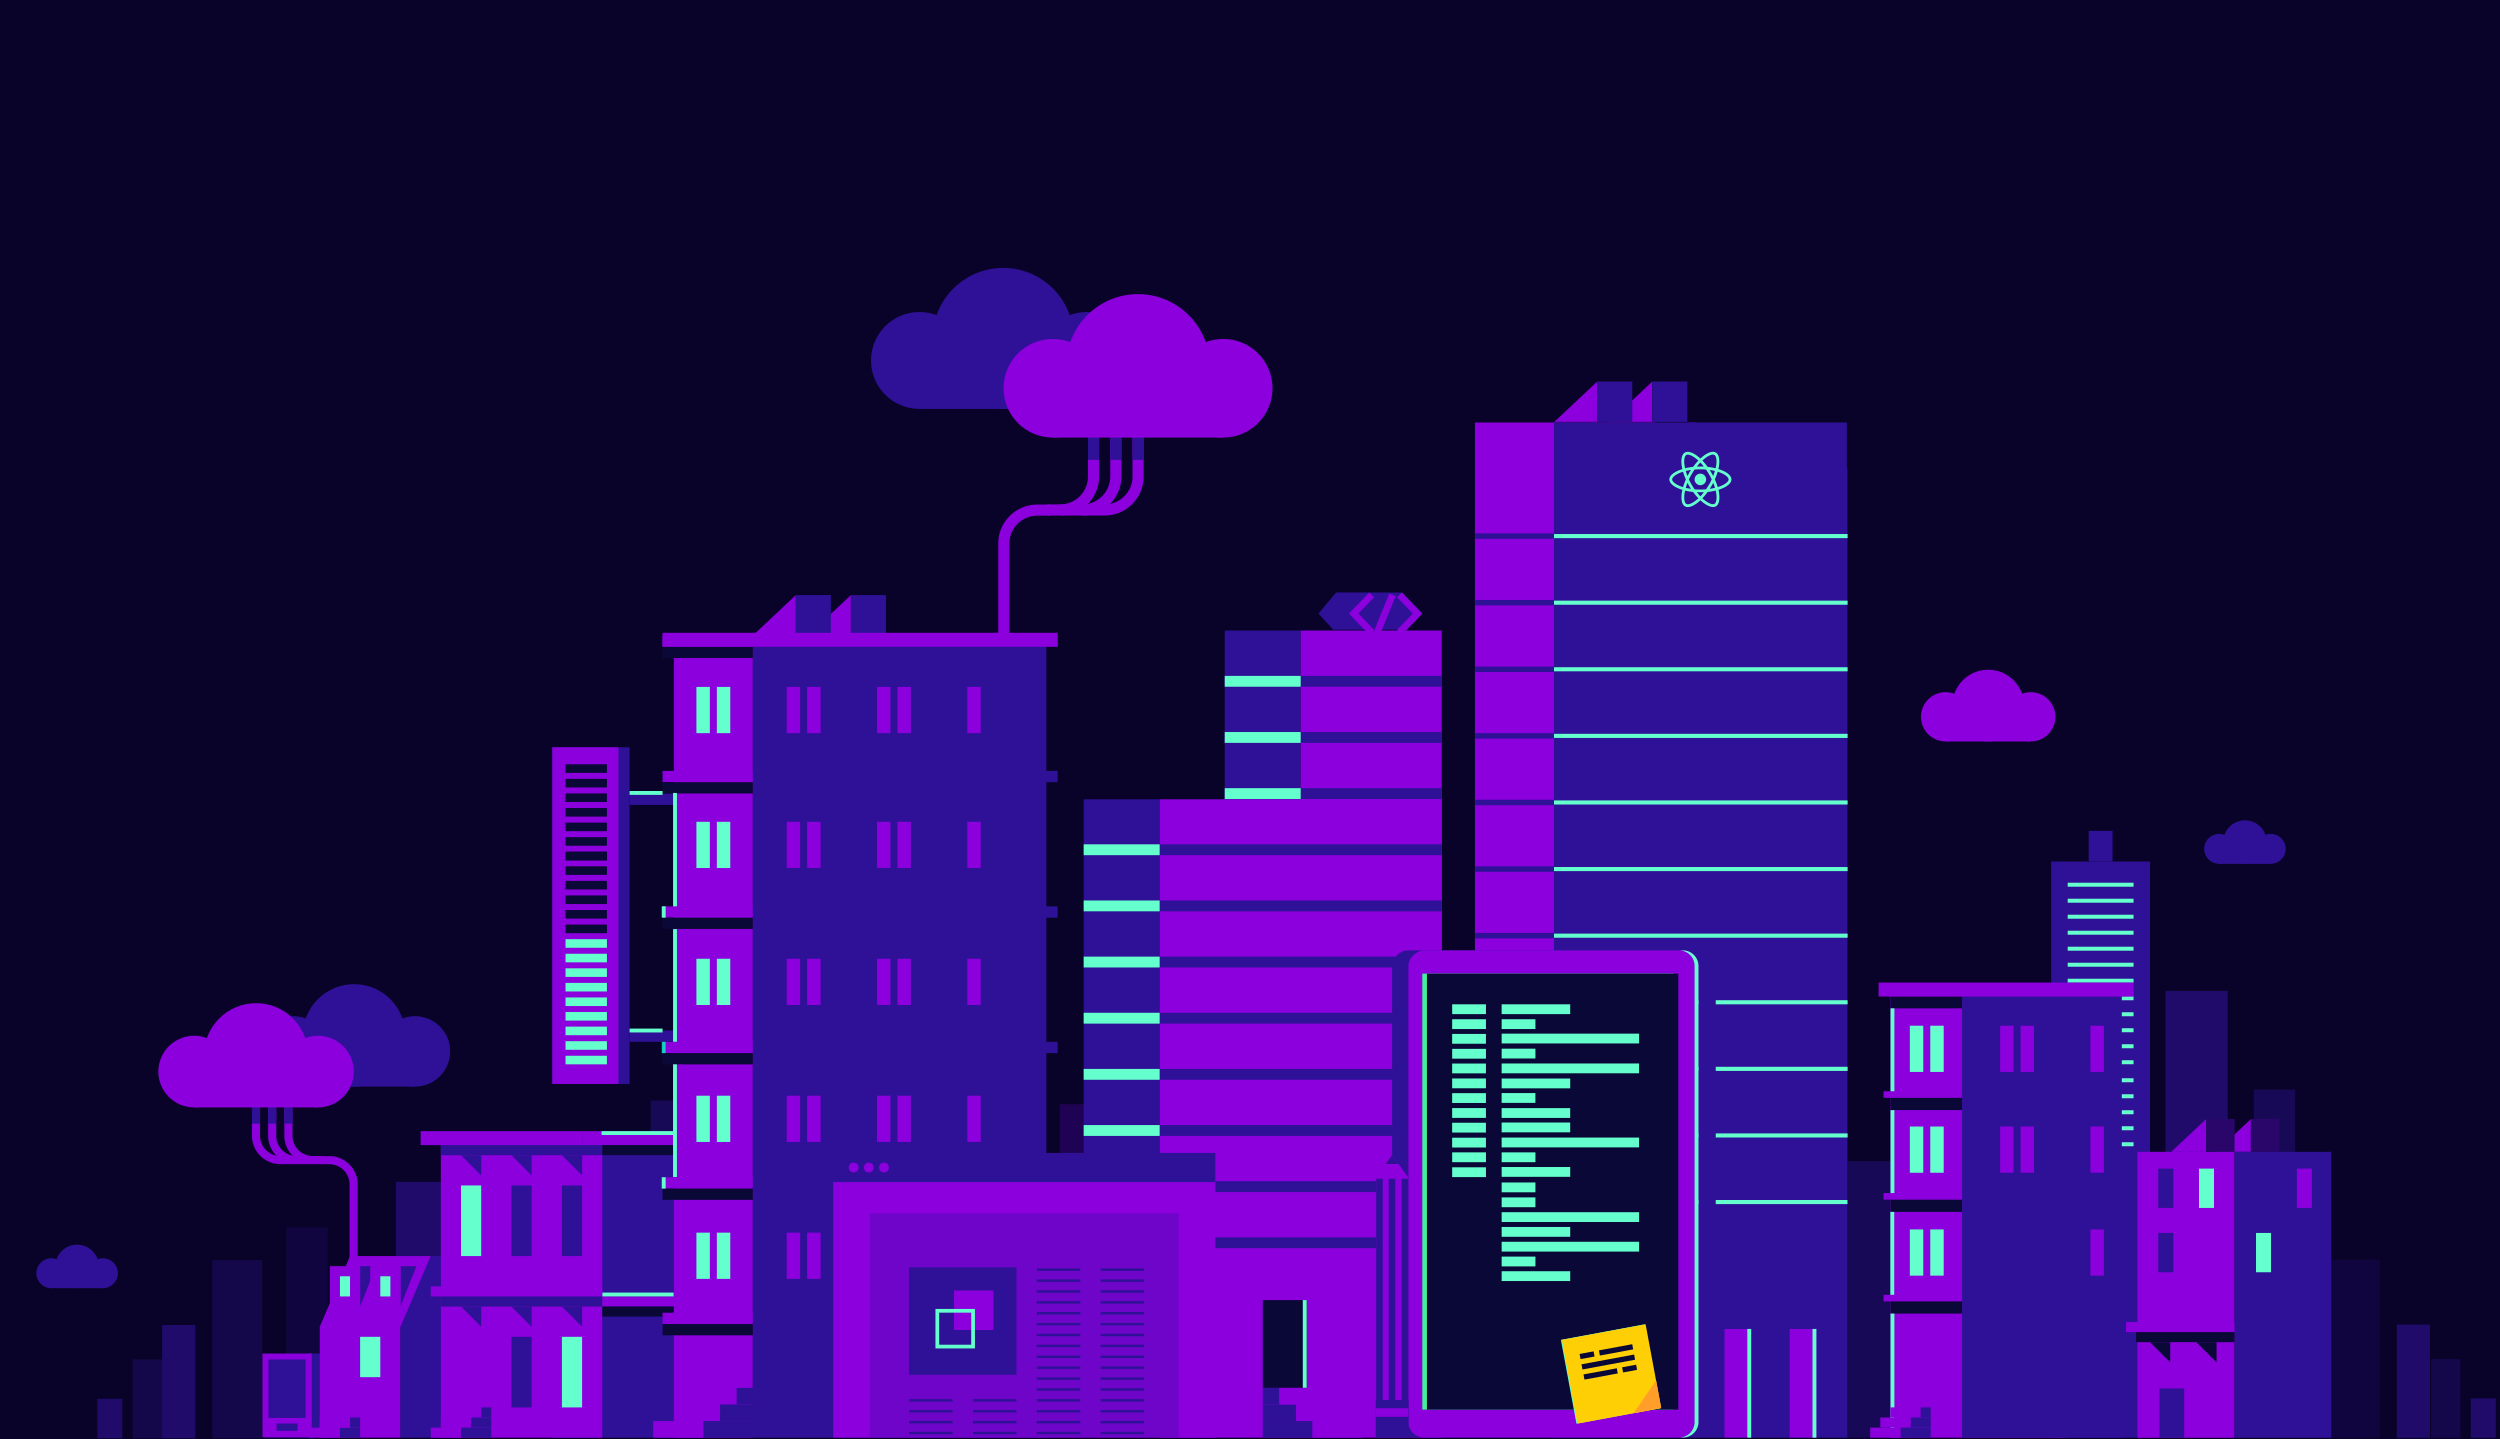 <svg id="Layer_1" data-name="Layer 1" xmlns="http://www.w3.org/2000/svg" viewBox="0 0 1207.97 695.53"><title>Artboard 2 copy 7</title><rect width="1207.97" height="695.45" style="fill:#090329"/><g style="opacity:0.2"><rect x="512.03" y="533.56" width="30.05" height="122.79" style="fill:#7c00ff"/></g><rect x="523.63" y="386.22" width="36.7" height="230.67" style="fill:#2e1196"/><rect x="591.78" y="304.67" width="36.7" height="230.67" style="fill:#2e1196"/><rect x="560.33" y="386.22" width="136.3" height="308.44" transform="translate(1256.95 1080.87) rotate(180)" style="fill:#8b00dd"/><rect x="628.48" y="304.67" width="68.15" height="230.67" transform="translate(1325.1 840) rotate(180)" style="fill:#8b00dd"/><rect x="591.78" y="326.58" width="104.85" height="5.24" style="fill:#2e1196"/><rect x="591.78" y="353.71" width="104.85" height="5.24" style="fill:#2e1196"/><rect x="591.78" y="380.84" width="104.85" height="5.24" style="fill:#2e1196"/><rect x="523.63" y="407.97" width="173" height="5.24" style="fill:#2e1196"/><rect x="523.63" y="435.1" width="173" height="5.24" style="fill:#2e1196"/><rect x="523.63" y="462.23" width="173" height="5.24" style="fill:#2e1196"/><rect x="523.63" y="489.36" width="173" height="5.24" style="fill:#2e1196"/><rect x="523.63" y="516.49" width="173" height="5.24" style="fill:#2e1196"/><rect x="523.63" y="543.62" width="173" height="5.24" style="fill:#2e1196"/><rect x="523.63" y="570.75" width="173" height="5.24" style="fill:#2e1196"/><rect x="523.63" y="597.88" width="173" height="5.24" style="fill:#2e1196"/><rect x="523.63" y="407.97" width="36.7" height="5.24" style="fill:#65ffcd"/><rect x="523.63" y="435.1" width="36.7" height="5.24" style="fill:#65ffcd"/><rect x="523.63" y="462.23" width="36.7" height="5.24" style="fill:#65ffcd"/><rect x="523.63" y="489.36" width="36.7" height="5.24" style="fill:#65ffcd"/><rect x="523.63" y="516.49" width="36.7" height="5.24" style="fill:#65ffcd"/><rect x="523.63" y="543.62" width="36.7" height="5.24" style="fill:#65ffcd"/><rect x="523.63" y="570.75" width="36.7" height="5.24" style="fill:#65ffcd"/><rect x="523.63" y="597.88" width="36.7" height="5.24" style="fill:#65ffcd"/><rect x="591.78" y="326.58" width="36.7" height="5.24" style="fill:#65ffcd"/><rect x="591.78" y="353.71" width="36.7" height="5.24" style="fill:#65ffcd"/><rect x="591.78" y="380.84" width="36.7" height="5.24" style="fill:#65ffcd"/><rect x="610.15" y="628.18" width="21.21" height="42.42" transform="translate(1241.52 1298.79) rotate(180)" style="fill:#0a0837"/><rect x="609.22" y="648.46" width="42.42" height="1.87" transform="translate(-18.96 1279.82) rotate(-90)" style="fill:#65ffcd"/><rect x="610.15" y="670.6" width="8.02" height="8.02" style="fill:#2e1196"/><rect x="610.15" y="678.62" width="16.04" height="8.02" style="fill:#2e1196"/><rect x="610.15" y="686.64" width="24.05" height="8.02" style="fill:#2e1196"/><rect x="634.21" y="686.64" width="24.05" height="8.02" style="fill:#8b00dd"/><rect x="626.19" y="678.62" width="24.05" height="8.02" style="fill:#8b00dd"/><rect x="618.17" y="670.6" width="24.05" height="8.02" style="fill:#8b00dd"/><polygon points="677.4 286.29 645.63 286.26 637.05 296.48 644.2 304.29 679.68 304.29 687.24 296.45 677.4 286.29" style="fill:#2e1196"/><polygon points="661.59 306.67 651.75 296.48 661.59 286.29 663.98 288.6 656.38 296.48 663.98 304.35 661.59 306.67" style="fill:#8b00dd"/><polygon points="677.4 306.67 675.01 304.35 682.61 296.48 675.01 288.6 677.4 286.29 687.24 296.48 677.4 306.67" style="fill:#8b00dd"/><rect x="659.44" y="294.81" width="19.49" height="3.33" transform="translate(143.14 805.39) rotate(-67.95)" style="fill:#8b00dd"/><rect x="712.67" y="204.15" width="87.27" height="489.99" style="fill:#8b00dd"/><rect x="750.85" y="226.35" width="141.81" height="468.31" style="fill:#2e1196"/><rect x="713.8" y="258.71" width="37.06" height="0.64" style="fill:#2e1196;stroke:#2e1196;stroke-miterlimit:10;stroke-width:2px"/><rect x="713.8" y="290.89" width="37.06" height="0.64" style="fill:#2e1196;stroke:#2e1196;stroke-miterlimit:10;stroke-width:2px"/><rect x="713.8" y="323.07" width="37.06" height="0.64" style="fill:#2e1196;stroke:#2e1196;stroke-miterlimit:10;stroke-width:2px"/><rect x="713.8" y="355.25" width="37.06" height="0.64" style="fill:#2e1196;stroke:#2e1196;stroke-miterlimit:10;stroke-width:2px"/><rect x="713.8" y="387.43" width="37.06" height="0.64" style="fill:#2e1196;stroke:#2e1196;stroke-miterlimit:10;stroke-width:2px"/><rect x="713.8" y="419.6" width="37.06" height="0.64" style="fill:#2e1196;stroke:#2e1196;stroke-miterlimit:10;stroke-width:2px"/><rect x="713.8" y="451.78" width="37.06" height="0.64" style="fill:#2e1196;stroke:#2e1196;stroke-miterlimit:10;stroke-width:2px"/><rect x="713.8" y="483.96" width="37.06" height="0.64" style="fill:#2e1196;stroke:#2e1196;stroke-miterlimit:10;stroke-width:2px"/><rect x="713.8" y="516.14" width="37.06" height="0.64" style="fill:#2e1196;stroke:#2e1196;stroke-miterlimit:10;stroke-width:2px"/><rect x="713.8" y="548.32" width="37.06" height="0.64" style="fill:#2e1196;stroke:#2e1196;stroke-miterlimit:10;stroke-width:2px"/><rect x="713.8" y="580.5" width="37.06" height="0.64" style="fill:#2e1196;stroke:#2e1196;stroke-miterlimit:10;stroke-width:2px"/><rect x="751.25" y="258.42" width="141.11" height="1.23" style="fill:#65ffcd;stroke:#65ffcd;stroke-miterlimit:10;stroke-width:0.75px"/><rect x="751.25" y="290.6" width="141.11" height="1.23" style="fill:#65ffcd;stroke:#65ffcd;stroke-miterlimit:10;stroke-width:0.75px"/><rect x="751.25" y="322.77" width="141.11" height="1.23" style="fill:#65ffcd;stroke:#65ffcd;stroke-miterlimit:10;stroke-width:0.75px"/><rect x="751.25" y="354.95" width="141.11" height="1.23" style="fill:#65ffcd;stroke:#65ffcd;stroke-miterlimit:10;stroke-width:0.75px"/><rect x="751.25" y="387.13" width="141.11" height="1.23" style="fill:#65ffcd;stroke:#65ffcd;stroke-miterlimit:10;stroke-width:0.75px"/><rect x="751.25" y="419.31" width="141.11" height="1.23" style="fill:#65ffcd;stroke:#65ffcd;stroke-miterlimit:10;stroke-width:0.75px"/><rect x="751.25" y="451.49" width="141.11" height="1.23" style="fill:#65ffcd;stroke:#65ffcd;stroke-miterlimit:10;stroke-width:0.75px"/><rect x="751.25" y="483.67" width="141.11" height="1.23" style="fill:#65ffcd;stroke:#65ffcd;stroke-miterlimit:10;stroke-width:0.75px"/><rect x="751.25" y="515.84" width="141.11" height="1.23" style="fill:#65ffcd;stroke:#65ffcd;stroke-miterlimit:10;stroke-width:0.75px"/><rect x="751.25" y="548.02" width="141.11" height="1.23" style="fill:#65ffcd;stroke:#65ffcd;stroke-miterlimit:10;stroke-width:0.75px"/><rect x="751.25" y="580.2" width="141.11" height="1.23" style="fill:#65ffcd;stroke:#65ffcd;stroke-miterlimit:10;stroke-width:0.75px"/><rect x="833.25" y="642.13" width="12.9" height="52.47" style="fill:#8b00dd"/><rect x="864.75" y="642.13" width="12.9" height="52.47" style="fill:#8b00dd"/><circle cx="817.74" cy="226.65" r="22.5" style="fill:#6400d4"/><rect x="750.85" y="204.15" width="141.51" height="51.15" style="fill:#2e1196"/><path d="M836.61,231.65c0-2-2.49-3.87-6.31-5,.88-3.89.49-7-1.23-8a2.7,2.7,0,0,0-1.37-.34v1.36a1.48,1.48,0,0,1,.7.16c.83.48,1.19,2.29.91,4.63-.07.57-.18,1.18-.32,1.8a28.69,28.69,0,0,0-3.88-.67,29.68,29.68,0,0,0-2.54-3.06c2-1.85,3.86-2.87,5.13-2.87v-1.36h0c-1.68,0-3.88,1.2-6.1,3.28-2.23-2.07-4.43-3.26-6.11-3.26v1.37c1.26,0,3.14,1,5.13,2.85a29.43,29.43,0,0,0-2.52,3.05,29.13,29.13,0,0,0-3.89.67,17.46,17.46,0,0,1-.32-1.77c-.29-2.34.07-4.15.89-4.64a1.41,1.41,0,0,1,.71-.16v-1.36h0a2.72,2.72,0,0,0-1.38.34c-1.72,1-2.11,4.08-1.22,8-3.81,1.17-6.28,3-6.28,5s2.49,3.87,6.3,5c-.88,3.89-.49,7,1.24,8a2.61,2.61,0,0,0,1.37.35c1.69,0,3.89-1.2,6.11-3.28,2.23,2.07,4.43,3.25,6.11,3.25a2.72,2.72,0,0,0,1.38-.34c1.72-1,2.11-4.08,1.22-8C834.13,235.52,836.61,233.63,836.61,231.65Zm-8-4.08c-.23.79-.51,1.61-.83,2.42-.25-.49-.51-1-.8-1.47s-.58-1-.88-1.43C827,227.22,827.85,227.38,828.65,227.57Zm-2.8,6.52c-.48.82-1,1.6-1.48,2.33q-1.36.12-2.76.12c-.93,0-1.85,0-2.75-.11-.51-.73-1-1.51-1.48-2.33s-.89-1.61-1.28-2.43c.38-.82.81-1.64,1.27-2.44s1-1.61,1.47-2.34c.92-.08,1.84-.12,2.77-.12s1.84,0,2.75.12c.51.73,1,1.5,1.48,2.32s.89,1.62,1.27,2.44C826.73,232.46,826.3,233.28,825.85,234.09Zm2-.8c.33.82.61,1.64.84,2.43-.8.2-1.64.36-2.51.49.3-.47.59-1,.88-1.45S827.57,233.78,827.82,233.29Zm-6.2,6.53c-.57-.59-1.14-1.25-1.7-2,.55,0,1.11,0,1.68,0s1.15,0,1.7,0C822.75,238.57,822.18,239.23,821.62,239.82Zm-4.55-3.61c-.87-.13-1.71-.28-2.51-.48.23-.79.51-1.6.83-2.42.25.49.51,1,.8,1.47S816.77,235.75,817.07,236.21Zm4.52-12.72a25.82,25.82,0,0,1,1.7,1.95c-.55,0-1.11,0-1.68,0s-1.15,0-1.7,0A25.71,25.71,0,0,1,821.59,223.49Zm-4.53,3.6c-.29.47-.59.95-.88,1.45s-.54,1-.79,1.47a25.22,25.22,0,0,1-.84-2.44C815.35,227.38,816.19,227.22,817.06,227.09Zm-5.53,7.66c-2.16-.93-3.56-2.14-3.56-3.1s1.4-2.18,3.56-3.09c.53-.23,1.1-.43,1.69-.62a28.86,28.86,0,0,0,1.38,3.72,31.32,31.32,0,0,0-1.36,3.71C812.64,235.18,812.06,235,811.53,234.75Zm3.29,8.73c-.83-.47-1.19-2.29-.91-4.62.07-.58.18-1.19.31-1.8a29.28,29.28,0,0,0,3.88.66,29.94,29.94,0,0,0,2.55,3.06c-2,1.85-3.87,2.87-5.14,2.87A1.44,1.44,0,0,1,814.82,243.48Zm14.51-4.66c.28,2.34-.07,4.16-.9,4.64a1.34,1.34,0,0,1-.7.16c-1.27,0-3.14-1-5.14-2.85a29.48,29.48,0,0,0,2.53-3.05,30.82,30.82,0,0,0,3.89-.67A18,18,0,0,1,829.33,238.82Zm2.35-4.07c-.53.22-1.1.42-1.69.61a29.42,29.42,0,0,0-1.38-3.72,30.08,30.08,0,0,0,1.36-3.71c.6.19,1.18.4,1.72.63,2.16.92,3.56,2.13,3.56,3.09S833.84,233.83,831.68,234.75Z" style="fill:#65ffcd"/><circle cx="821.6" cy="231.65" r="2.79" style="fill:#65ffcd"/><polygon points="777.61 203.85 798.38 184.35 798.38 203.85 777.61 203.85" style="fill:#8b00dd"/><rect x="798.38" y="184.35" width="16.93" height="19.5" style="fill:#2e1196"/><polygon points="751 203.85 771.77 184.35 771.77 203.85 751 203.85" style="fill:#8b00dd"/><rect x="771.77" y="184.35" width="16.93" height="19.5" style="fill:#2e1196"/><rect x="818.96" y="667.46" width="52.53" height="1.87" transform="translate(176.82 1513.61) rotate(-90)" style="fill:#65ffcd"/><rect x="850.45" y="667.46" width="52.53" height="1.87" transform="translate(208.32 1545.11) rotate(-90)" style="fill:#65ffcd"/><rect x="820.73" y="473.95" width="8.3" height="127.32" style="fill:#2e1196"/><g style="opacity:0.2"><rect x="138.29" y="593.16" width="19.97" height="101.77" style="fill:#2e1196"/></g><g style="opacity:0.6"><rect x="191.3" y="571.07" width="30.05" height="122.79" style="fill:#2e1196"/></g><g style="opacity:0.4"><rect x="314.42" y="531.78" width="30.05" height="122.79" style="fill:#2e1196"/></g><g style="opacity:0.3"><rect x="102.56" y="608.91" width="24.1" height="86.01" style="fill:#2e1196"/></g><g style="opacity:0.6"><rect x="78.33" y="640.23" width="16.02" height="54.69" style="fill:#2e1196"/></g><g style="opacity:0.3"><rect x="64.09" y="656.87" width="14.24" height="38.05" style="fill:#2e1196"/></g><g style="opacity:0.6"><rect x="127.4" y="656.87" width="24.1" height="38.05" style="fill:#2e1196"/></g><g style="opacity:0.6"><rect x="47.04" y="675.89" width="12.05" height="19.02" style="fill:#2e1196"/></g><rect x="148.49" y="654.01" width="6.62" height="40.51" style="fill:#2e1196"/><rect x="126.8" y="654.01" width="23.82" height="40.44" style="fill:#8b00dd"/><rect x="129.74" y="656.88" width="17.93" height="28.24" style="fill:#2e1196"/><rect x="133.66" y="687.83" width="10.09" height="3.53" style="fill:#2e1196"/><rect x="991.11" y="416.28" width="47.76" height="278.38" style="fill:#2e1196"/><rect x="999.08" y="426.52" width="31.82" height="1.93" style="fill:#65ffcd"/><rect x="999.08" y="434.25" width="31.82" height="1.93" style="fill:#65ffcd"/><rect x="999.08" y="441.98" width="31.82" height="1.93" style="fill:#65ffcd"/><rect x="999.08" y="449.71" width="31.82" height="1.93" style="fill:#65ffcd"/><rect x="999.08" y="457.44" width="31.82" height="1.93" style="fill:#65ffcd"/><rect x="999.08" y="465.18" width="31.82" height="1.93" style="fill:#65ffcd"/><rect x="999.08" y="472.91" width="31.82" height="1.93" style="fill:#65ffcd"/><rect x="1009.23" y="401.46" width="11.53" height="14.82" style="fill:#2e1196"/><rect x="999.08" y="489.11" width="31.82" height="1.93" style="fill:#65ffcd"/><rect x="999.08" y="481.38" width="31.82" height="1.93" style="fill:#65ffcd"/><rect x="999.08" y="496.84" width="31.82" height="1.93" style="fill:#65ffcd"/><rect x="999.08" y="504.57" width="31.82" height="1.93" style="fill:#65ffcd"/><rect x="999.08" y="512.3" width="31.82" height="1.93" style="fill:#65ffcd"/><rect x="999.08" y="521" width="31.82" height="1.93" style="fill:#65ffcd"/><rect x="999.08" y="528.73" width="31.82" height="1.93" style="fill:#65ffcd"/><rect x="999.08" y="536.46" width="31.82" height="1.93" style="fill:#65ffcd"/><rect x="999.08" y="544.19" width="31.82" height="1.93" style="fill:#65ffcd"/><rect x="999.08" y="551.92" width="31.82" height="1.93" style="fill:#65ffcd"/><g style="opacity:0.2"><rect x="1125.81" y="608.7" width="24.1" height="86.01" style="fill:#2e1196"/></g><g style="opacity:0.6"><rect x="1158.12" y="640.02" width="16.02" height="54.69" style="fill:#2e1196"/></g><g style="opacity:0.3"><rect x="1174.62" y="656.66" width="14.24" height="38.05" style="fill:#2e1196"/></g><g style="opacity:0.6"><rect x="1193.86" y="675.69" width="12.05" height="19.02" style="fill:#2e1196"/></g><g style="opacity:0.6"><rect x="1046.35" y="478.81" width="30.05" height="130.89" style="fill:#2e1196"/></g><g style="opacity:0.4"><rect x="1089.01" y="526.48" width="19.97" height="83.23" style="fill:#2e1196"/></g><polygon points="1070.72 556.57 1087.59 540.72 1087.59 556.57 1070.72 556.57" style="fill:#8b00dd"/><rect x="1087.59" y="540.71" width="13.76" height="15.85" style="fill:#2a066b"/><rect x="1079.64" y="556.55" width="46.8" height="138.17" style="fill:#2e1196"/><rect x="1032.77" y="556.55" width="46.87" height="138.17" style="fill:#8b00dd"/><rect x="1042.86" y="564.66" width="7.26" height="19" style="fill:#2e1196"/><rect x="1042.86" y="595.74" width="7.26" height="19" style="fill:#2e1196"/><rect x="1090.08" y="595.74" width="7.26" height="19" style="fill:#65ffcd"/><rect x="1062.52" y="564.66" width="7.26" height="19" style="fill:#65ffcd"/><rect x="1109.82" y="564.66" width="7.26" height="19" style="fill:#8b00dd"/><polygon points="1049.09 556.57 1065.97 540.72 1065.97 556.57 1049.09 556.57" style="fill:#8b00dd"/><rect x="1065.97" y="540.71" width="13.76" height="15.85" style="fill:#2a066b"/><g style="opacity:0.4"><rect x="892.67" y="561.06" width="30.05" height="133.6" style="fill:#2e1196"/></g><rect x="913.48" y="478.13" width="84.55" height="216.53" style="fill:#8b00dd"/><rect x="948.05" y="478.13" width="77.19" height="216.53" style="fill:#2e1196"/><rect x="910.1" y="527.28" width="37.95" height="3.19" style="fill:#8b00dd"/><rect x="913.48" y="481.32" width="34.57" height="5.9" style="fill:#0a0837"/><rect x="913.48" y="530.47" width="34.57" height="5.9" style="fill:#0a0837"/><rect x="910.1" y="576.48" width="37.95" height="3.19" style="fill:#8b00dd"/><rect x="913.48" y="579.67" width="34.57" height="5.9" style="fill:#0a0837"/><rect x="910.1" y="625.63" width="37.95" height="3.19" style="fill:#8b00dd"/><rect x="913.48" y="628.82" width="34.57" height="5.9" style="fill:#0a0837"/><rect x="910.1" y="478.13" width="118.67" height="3.19" style="fill:#8b00dd"/><rect x="922.81" y="495.61" width="6.49" height="22.34" style="fill:#65ffcd"/><rect x="932.68" y="495.61" width="6.49" height="22.34" style="fill:#65ffcd"/><rect x="966.45" y="495.61" width="6.49" height="22.34" style="fill:#8b00dd"/><rect x="976.31" y="495.61" width="6.49" height="22.34" style="fill:#8b00dd"/><rect x="1010.08" y="495.61" width="6.49" height="22.34" style="fill:#8b00dd"/><rect x="922.81" y="544.32" width="6.49" height="22.34" style="fill:#65ffcd"/><rect x="932.68" y="544.32" width="6.49" height="22.34" style="fill:#65ffcd"/><rect x="966.45" y="544.32" width="6.49" height="22.34" style="fill:#8b00dd"/><rect x="976.31" y="544.32" width="6.49" height="22.34" style="fill:#8b00dd"/><rect x="1010.08" y="544.32" width="6.49" height="22.34" style="fill:#8b00dd"/><rect x="922.81" y="594.04" width="6.49" height="22.34" style="fill:#65ffcd"/><rect x="932.68" y="594.04" width="6.49" height="22.34" style="fill:#65ffcd"/><rect x="1010.08" y="594.04" width="6.49" height="22.34" style="fill:#8b00dd"/><rect x="894.39" y="506.31" width="40.06" height="1.87" transform="translate(407.17 1421.66) rotate(-90)" style="fill:#65ffcd"/><rect x="894.39" y="555.51" width="40.06" height="1.87" transform="translate(357.97 1470.86) rotate(-90)" style="fill:#65ffcd"/><rect x="894.31" y="604.66" width="40.06" height="1.87" transform="translate(308.74 1519.93) rotate(-90)" style="fill:#65ffcd"/><rect x="884.75" y="663.45" width="59.34" height="1.87" transform="translate(250.03 1578.8) rotate(-90)" style="fill:#65ffcd"/><rect x="928.02" y="680.03" width="4.87" height="4.87" transform="translate(1860.92 1364.94) rotate(180)" style="fill:#2e1196"/><rect x="923.15" y="684.91" width="9.75" height="4.87" transform="translate(1856.05 1374.69) rotate(180)" style="fill:#2e1196"/><rect x="908.52" y="684.91" width="14.62" height="4.87" transform="translate(1831.67 1374.69) rotate(180)" style="fill:#8b00dd"/><rect x="918.27" y="689.78" width="14.62" height="4.87" transform="translate(1851.17 1384.44) rotate(180)" style="fill:#2e1196"/><rect x="913.4" y="680.03" width="4.87" height="4.87" transform="translate(1831.67 1364.94) rotate(180)" style="fill:#8b00dd"/><rect x="903.65" y="689.78" width="14.62" height="4.87" transform="translate(1821.92 1384.44) rotate(180)" style="fill:#8b00dd"/><rect x="1027.26" y="638.77" width="52.41" height="4.87" transform="translate(2106.92 1282.42) rotate(180)" style="fill:#8b00dd"/><polygon points="1048.63 658.27 1048.63 648.52 1038.88 648.52 1048.63 658.27" style="fill:#0a0837"/><polygon points="1071.01 658.27 1071.01 648.52 1061.26 648.52 1071.01 658.27" style="fill:#0a0837"/><rect x="1032.13" y="643.65" width="47.53" height="4.87" transform="translate(2111.8 1292.17) rotate(180)" style="fill:#0a0837"/><circle cx="171.1" cy="500.28" r="24.75" style="fill:#2e1196"/><circle cx="141.71" cy="508.02" r="17.02" style="fill:#2e1196"/><circle cx="200.5" cy="508.02" r="17.02" style="fill:#2e1196"/><rect x="141.71" y="500.28" width="58.79" height="24.75" style="fill:#2e1196"/><path d="M143.26,562.48h-7.82a13.7,13.7,0,0,1-13.69-13.69V535.1a2,2,0,1,1,3.91,0v13.69a9.79,9.79,0,0,0,9.78,9.78h7.82Z" style="fill:#8b00dd"/><path d="M151.09,562.48h-7.83a13.71,13.71,0,0,1-13.69-13.69V535.1a2,2,0,1,1,3.91,0v13.69a9.79,9.79,0,0,0,9.78,9.78h7.83Z" style="fill:#8b00dd"/><path d="M155,562.48h-3.91a13.7,13.7,0,0,1-13.69-13.69V535.1a2,2,0,1,1,3.91,0v13.69a9.79,9.79,0,0,0,9.78,9.78H155a2,2,0,0,1,0,3.91Z" style="fill:#8b00dd"/><circle cx="123.74" cy="509.91" r="25.19" style="fill:#8b00dd"/><circle cx="153.65" cy="517.78" r="17.32" style="fill:#8b00dd"/><circle cx="93.83" cy="517.78" r="17.32" style="fill:#8b00dd"/><rect x="93.83" y="509.91" width="59.82" height="25.19" transform="translate(247.48 1045.01) rotate(180)" style="fill:#8b00dd"/><rect x="129.57" y="535.1" width="3.91" height="7.82" style="fill:#2e1196"/><rect x="137.4" y="535.1" width="3.91" height="7.82" style="fill:#2e1196"/><rect x="121.75" y="535.1" width="3.91" height="7.82" style="fill:#2e1196"/><path d="M155.23,558.62h3.91a13.71,13.71,0,0,1,13.69,13.69V663.2a2,2,0,0,1-3.91,0V572.31a9.79,9.79,0,0,0-9.78-9.77h-3.91a2,2,0,0,1,0-3.92Z" style="fill:#8b00dd"/><polygon points="169.13 606.92 213.01 606.92 203.26 641.05 193.51 641.05 193.51 694.67 154.51 694.67 154.51 641.05 169.13 606.92" style="fill:#8b00dd"/><rect x="266.63" y="553.3" width="73.12" height="141.37" style="fill:#2e1196"/><polygon points="208.13 606.92 213.01 606.92 213.01 641.05 213.01 694.67 193.51 694.67 193.51 641.05 208.13 606.92" style="fill:#2e1196"/><rect x="213.01" y="553.3" width="78" height="141.37" style="fill:#8b00dd"/><rect x="281.26" y="546.55" width="68.25" height="6.74" transform="translate(630.77 1099.85) rotate(180)" style="fill:#8b00dd"/><rect x="203.26" y="546.55" width="78" height="6.74" transform="translate(484.52 1099.85) rotate(180)" style="fill:#8b00dd"/><rect x="281.26" y="626.42" width="63.37" height="4.87" transform="translate(625.89 1257.72) rotate(180)" style="fill:#8b00dd"/><rect x="208.13" y="621.55" width="82.87" height="4.87" transform="translate(499.14 1247.97) rotate(180)" style="fill:#8b00dd"/><polygon points="281.26 567.92 281.26 558.17 271.51 558.17 281.26 567.92" style="fill:#2e1196"/><polygon points="232.51 567.92 232.51 558.17 222.76 558.17 232.51 567.92" style="fill:#2e1196"/><polygon points="256.88 567.92 256.88 558.17 247.13 558.17 256.88 567.92" style="fill:#2e1196"/><rect x="271.51" y="572.8" width="9.75" height="34.12" transform="translate(552.77 1179.72) rotate(180)" style="fill:#2e1196"/><rect x="222.76" y="572.8" width="9.75" height="34.12" transform="translate(455.27 1179.72) rotate(180)" style="fill:#65ffcd"/><rect x="247.13" y="572.8" width="9.75" height="34.12" transform="translate(504.02 1179.72) rotate(180)" style="fill:#2e1196"/><rect x="213.01" y="553.3" width="78" height="4.87" transform="translate(504.02 1111.47) rotate(180)" style="fill:#2e1196"/><polygon points="281.26 641.05 281.26 631.3 271.51 631.3 281.26 641.05" style="fill:#2e1196"/><polygon points="232.51 641.05 232.51 631.3 222.76 631.3 232.51 641.05" style="fill:#2e1196"/><polygon points="256.88 641.05 256.88 631.3 247.13 631.3 256.88 641.05" style="fill:#2e1196"/><rect x="271.51" y="645.92" width="9.75" height="34.12" transform="translate(552.77 1325.97) rotate(180)" style="fill:#65ffcd"/><rect x="247.13" y="645.92" width="9.75" height="34.12" transform="translate(504.02 1325.97) rotate(180)" style="fill:#2e1196"/><rect x="174.01" y="645.92" width="9.75" height="19.5" transform="translate(357.77 1311.35) rotate(180)" style="fill:#65ffcd"/><rect x="213.01" y="626.42" width="78" height="4.87" transform="translate(504.02 1257.72) rotate(180)" style="fill:#2e1196"/><rect x="232.51" y="680.05" width="4.87" height="4.87" transform="translate(469.89 1364.97) rotate(180)" style="fill:#2e1196"/><rect x="227.63" y="684.92" width="9.75" height="4.87" transform="translate(465.02 1374.72) rotate(180)" style="fill:#2e1196"/><rect x="213.01" y="684.92" width="14.62" height="4.87" transform="translate(440.64 1374.72) rotate(180)" style="fill:#8b00dd"/><rect x="164.26" y="689.8" width="9.75" height="4.87" transform="translate(338.27 1384.47) rotate(180)" style="fill:#2e1196"/><rect x="149.63" y="689.8" width="14.62" height="4.87" transform="translate(313.89 1384.47) rotate(180)" style="fill:#8b00dd"/><rect x="169.13" y="684.92" width="4.87" height="4.87" transform="translate(343.14 1374.72) rotate(180)" style="fill:#2e1196"/><rect x="154.51" y="684.92" width="14.62" height="4.87" transform="translate(323.64 1374.72) rotate(180)" style="fill:#8b00dd"/><rect x="222.76" y="689.8" width="14.62" height="4.87" transform="translate(460.14 1384.47) rotate(180)" style="fill:#2e1196"/><rect x="217.88" y="680.05" width="4.87" height="4.87" transform="translate(440.64 1364.97) rotate(180)" style="fill:#8b00dd"/><rect x="208.13" y="689.8" width="14.62" height="4.87" transform="translate(430.89 1384.47) rotate(180)" style="fill:#8b00dd"/><polygon points="174.01 631.3 174.01 611.8 181.67 611.8 174.01 631.3" style="fill:#2e1196"/><rect x="159.38" y="611.8" width="14.62" height="19.5" transform="translate(333.39 1243.1) rotate(180)" style="fill:#8b00dd"/><rect x="164.26" y="616.67" width="4.87" height="9.75" transform="translate(333.39 1243.1) rotate(180)" style="fill:#65ffcd"/><polygon points="193.51 631.3 193.51 611.8 201.17 611.8 193.51 631.3" style="fill:#2e1196"/><rect x="178.88" y="611.8" width="14.62" height="19.5" transform="translate(372.39 1243.1) rotate(180)" style="fill:#8b00dd"/><rect x="183.76" y="616.67" width="4.87" height="9.75" transform="translate(372.39 1243.1) rotate(180)" style="fill:#65ffcd"/><rect x="291.01" y="553.3" width="48.75" height="4.87" transform="translate(630.77 1111.47) rotate(180)" style="fill:#0a0837"/><rect x="291.01" y="631.3" width="48.75" height="4.87" transform="translate(630.77 1267.47) rotate(180)" style="fill:#0a0837"/><rect x="291.07" y="624.55" width="34.47" height="1.87" style="fill:#65ffcd"/><rect x="290.68" y="546.55" width="34.53" height="1.87" style="fill:#65ffcd"/><circle cx="484.72" cy="163.52" r="34.06" style="fill:#2e1196"/><circle cx="525.16" cy="174.17" r="23.41" style="fill:#2e1196"/><circle cx="444.28" cy="174.17" r="23.41" style="fill:#2e1196"/><rect x="444.28" y="163.52" width="80.88" height="34.06" transform="translate(969.44 361.1) rotate(180)" style="fill:#2e1196"/><path d="M523,249.1h10.77a18.86,18.86,0,0,0,18.83-18.84V211.43a2.69,2.69,0,0,0-5.38,0v18.83a13.47,13.47,0,0,1-13.45,13.46H523Z" style="fill:#8b00dd"/><path d="M512.26,249.1H523a18.86,18.86,0,0,0,18.84-18.84V211.43a2.69,2.69,0,0,0-5.38,0v18.83A13.48,13.48,0,0,1,523,243.72H512.26Z" style="fill:#8b00dd"/><path d="M506.88,249.1h5.38a18.87,18.87,0,0,0,18.84-18.84V211.43a2.7,2.7,0,0,0-5.39,0v18.83a13.47,13.47,0,0,1-13.45,13.46h-5.38a2.69,2.69,0,0,0,0,5.38Z" style="fill:#8b00dd"/><circle cx="549.88" cy="176.77" r="34.66" style="fill:#8b00dd"/><circle cx="508.73" cy="187.6" r="23.83" style="fill:#8b00dd"/><circle cx="591.04" cy="187.6" r="23.83" style="fill:#8b00dd"/><rect x="508.73" y="176.77" width="82.31" height="34.66" style="fill:#8b00dd"/><rect x="536.48" y="211.43" width="5.38" height="10.76" style="fill:#2e1196"/><rect x="525.71" y="211.43" width="5.38" height="10.76" style="fill:#2e1196"/><rect x="547.24" y="211.43" width="5.38" height="10.76" style="fill:#2e1196"/><path d="M506.56,243.8h-5.38a18.86,18.86,0,0,0-18.84,18.83v125a2.69,2.69,0,1,0,5.38,0v-125a13.47,13.47,0,0,1,13.46-13.45h5.38a2.69,2.69,0,0,0,0-5.38Z" style="fill:#8b00dd"/><rect x="325.59" y="307.04" width="38.18" height="387.61" style="fill:#8b00dd"/><rect x="363.77" y="307.04" width="141.81" height="387.63" style="fill:#2e1196"/><rect x="320.14" y="307.04" width="43.63" height="5.45" style="fill:#8b00dd"/><rect x="320.14" y="372.49" width="43.63" height="5.45" style="fill:#8b00dd"/><rect x="320.14" y="437.95" width="43.63" height="5.45" style="fill:#8b00dd"/><rect x="320.14" y="503.4" width="43.63" height="5.45" style="fill:#8b00dd"/><rect x="320.14" y="568.85" width="43.63" height="5.45" style="fill:#8b00dd"/><rect x="320.14" y="634.3" width="43.63" height="5.45" style="fill:#8b00dd"/><rect x="363.77" y="307.04" width="147.27" height="5.45" style="fill:#2e1196"/><rect x="363.77" y="372.49" width="147.27" height="5.45" style="fill:#2e1196"/><rect x="363.77" y="437.95" width="147.27" height="5.45" style="fill:#2e1196"/><rect x="363.77" y="503.4" width="147.27" height="5.45" style="fill:#2e1196"/><rect x="363.77" y="568.85" width="147.27" height="5.45" style="fill:#2e1196"/><rect x="363.77" y="634.3" width="147.27" height="5.45" style="fill:#2e1196"/><rect x="320.14" y="312.5" width="43.63" height="5.45" style="fill:#0a0837"/><rect x="320.14" y="377.95" width="43.63" height="5.45" style="fill:#0a0837"/><rect x="320.14" y="443.4" width="43.63" height="5.45" style="fill:#0a0837"/><rect x="320.14" y="508.85" width="43.63" height="5.45" style="fill:#0a0837"/><rect x="320.14" y="574.3" width="43.63" height="5.45" style="fill:#0a0837"/><rect x="320.14" y="639.76" width="43.63" height="5.45" style="fill:#0a0837"/><rect x="336.5" y="331.91" width="6.49" height="22.34" style="fill:#65ffcd"/><rect x="346.37" y="331.91" width="6.49" height="22.34" style="fill:#65ffcd"/><rect x="380.13" y="331.91" width="6.49" height="22.34" style="fill:#8b00dd"/><rect x="390" y="331.91" width="6.49" height="22.34" style="fill:#8b00dd"/><rect x="423.77" y="331.91" width="6.49" height="22.34" style="fill:#8b00dd"/><rect x="433.64" y="331.91" width="6.49" height="22.34" style="fill:#8b00dd"/><rect x="467.4" y="331.91" width="6.49" height="22.34" style="fill:#8b00dd"/><rect x="336.5" y="397.08" width="6.49" height="22.34" style="fill:#65ffcd"/><rect x="346.37" y="397.08" width="6.49" height="22.34" style="fill:#65ffcd"/><rect x="380.13" y="397.08" width="6.49" height="22.34" style="fill:#8b00dd"/><rect x="390" y="397.08" width="6.49" height="22.34" style="fill:#8b00dd"/><rect x="423.77" y="397.08" width="6.49" height="22.34" style="fill:#8b00dd"/><rect x="433.64" y="397.08" width="6.49" height="22.34" style="fill:#8b00dd"/><rect x="467.4" y="397.08" width="6.49" height="22.34" style="fill:#8b00dd"/><rect x="336.5" y="463.26" width="6.49" height="22.34" style="fill:#65ffcd"/><rect x="346.37" y="463.26" width="6.49" height="22.34" style="fill:#65ffcd"/><rect x="380.13" y="463.26" width="6.49" height="22.34" style="fill:#8b00dd"/><rect x="390" y="463.26" width="6.49" height="22.34" style="fill:#8b00dd"/><rect x="423.77" y="463.26" width="6.49" height="22.34" style="fill:#8b00dd"/><rect x="433.64" y="463.26" width="6.49" height="22.34" style="fill:#8b00dd"/><rect x="467.4" y="463.26" width="6.49" height="22.34" style="fill:#8b00dd"/><rect x="336.5" y="529.43" width="6.49" height="22.34" style="fill:#65ffcd"/><rect x="346.37" y="529.43" width="6.49" height="22.34" style="fill:#65ffcd"/><rect x="380.13" y="529.43" width="6.49" height="22.34" style="fill:#8b00dd"/><rect x="390" y="529.43" width="6.49" height="22.34" style="fill:#8b00dd"/><rect x="423.77" y="529.43" width="6.49" height="22.34" style="fill:#8b00dd"/><rect x="433.64" y="529.43" width="6.49" height="22.34" style="fill:#8b00dd"/><rect x="467.4" y="529.43" width="6.49" height="22.34" style="fill:#8b00dd"/><rect x="336.5" y="595.6" width="6.49" height="22.34" style="fill:#65ffcd"/><rect x="346.37" y="595.6" width="6.49" height="22.34" style="fill:#65ffcd"/><rect x="380.13" y="595.6" width="6.49" height="22.34" style="fill:#8b00dd"/><rect x="390" y="595.6" width="6.49" height="22.34" style="fill:#8b00dd"/><rect x="423.77" y="595.6" width="6.49" height="22.34" style="fill:#8b00dd"/><rect x="433.64" y="595.6" width="6.49" height="22.34" style="fill:#8b00dd"/><rect x="467.4" y="595.6" width="6.49" height="22.34" style="fill:#8b00dd"/><rect x="355.95" y="670.62" width="8.02" height="8.02" transform="translate(719.92 1349.26) rotate(180)" style="fill:#2e1196"/><rect x="347.93" y="678.64" width="16.04" height="8.02" transform="translate(711.9 1365.29) rotate(180)" style="fill:#2e1196"/><rect x="339.92" y="686.66" width="24.05" height="8.02" transform="translate(703.88 1381.33) rotate(180)" style="fill:#2e1196"/><rect x="315.6" y="686.66" width="24.05" height="8.02" transform="translate(655.26 1381.33) rotate(180)" style="fill:#8b00dd"/><rect x="266.87" y="361.08" width="37.33" height="162.67" style="fill:#2e1196"/><rect x="304.2" y="383.47" width="21.39" height="5.45" style="fill:#2e1196"/><rect x="304.2" y="497.94" width="21.39" height="5.45" style="fill:#2e1196"/><rect x="266.87" y="361.08" width="31.96" height="162.67" style="fill:#8b00dd"/><rect x="273.26" y="453.8" width="20" height="4.15" style="fill:#65ffcd"/><rect x="273.26" y="460.84" width="20" height="4.15" style="fill:#65ffcd"/><rect x="273.26" y="467.88" width="20" height="4.15" style="fill:#65ffcd"/><rect x="273.26" y="474.92" width="20" height="4.15" style="fill:#65ffcd"/><rect x="273.26" y="481.96" width="20" height="4.15" style="fill:#65ffcd"/><rect x="273.26" y="489" width="20" height="4.15" style="fill:#65ffcd"/><rect x="273.26" y="496.05" width="20" height="4.15" style="fill:#65ffcd"/><rect x="273.26" y="503.09" width="20" height="4.15" style="fill:#65ffcd"/><rect x="273.26" y="510.13" width="20" height="4.15" style="fill:#65ffcd"/><rect x="273.26" y="411.55" width="20" height="4.15" style="fill:#0a0837"/><rect x="273.26" y="418.59" width="20" height="4.15" style="fill:#0a0837"/><rect x="273.26" y="425.63" width="20" height="4.15" style="fill:#0a0837"/><rect x="273.26" y="432.67" width="20" height="4.15" style="fill:#0a0837"/><rect x="273.26" y="439.71" width="20" height="4.15" style="fill:#0a0837"/><rect x="273.26" y="446.75" width="20" height="4.15" style="fill:#0a0837"/><rect x="273.26" y="369.3" width="20" height="4.15" style="fill:#0a0837"/><rect x="273.26" y="376.34" width="20" height="4.15" style="fill:#0a0837"/><rect x="273.26" y="383.38" width="20" height="4.15" style="fill:#0a0837"/><rect x="273.26" y="390.42" width="20" height="4.15" style="fill:#0a0837"/><rect x="273.26" y="397.46" width="20" height="4.15" style="fill:#0a0837"/><rect x="273.26" y="404.5" width="20" height="4.15" style="fill:#0a0837"/><rect x="273.26" y="411.55" width="20" height="4.15" style="fill:#0a0837"/><polygon points="390.38 307.04 411.14 287.54 411.14 307.04 390.38 307.04" style="fill:#8b00dd"/><rect x="411.14" y="287.54" width="16.93" height="19.5" style="fill:#2e1196"/><polygon points="363.77 307.04 384.53 287.54 384.53 307.04 363.77 307.04" style="fill:#8b00dd"/><rect x="384.53" y="287.54" width="16.93" height="19.5" style="fill:#2e1196"/><rect x="298.75" y="409.61" width="54.81" height="1.87" transform="translate(-84.39 736.69) rotate(-90)" style="fill:#65ffcd"/><rect x="317.96" y="439.73" width="5.48" height="1.87" transform="translate(-119.97 761.36) rotate(-90)" style="fill:#65ffcd"/><rect x="298.94" y="475.22" width="54.42" height="1.87" transform="translate(-150 802.3) rotate(-90)" style="fill:#65ffcd"/><rect x="304.2" y="382.2" width="15.94" height="1.87" style="fill:#65ffcd"/><rect x="304.2" y="497" width="15.94" height="1.87" style="fill:#65ffcd"/><rect x="317.96" y="505.19" width="5.48" height="1.87" transform="translate(-185.43 826.82) rotate(-90)" style="fill:#00ffc7;opacity:0.8"/><rect x="298.94" y="540.55" width="54.42" height="1.87" transform="translate(-215.34 867.64) rotate(-90)" style="fill:#65ffcd"/><rect x="317.96" y="570.64" width="5.48" height="1.87" transform="translate(-250.88 892.27) rotate(-90)" style="fill:#65ffcd"/><g style="opacity:0.6"><rect x="690.1" y="602.02" width="36.21" height="91.79" style="fill:#7c00ff"/></g><rect x="770.25" y="641.65" width="12.9" height="52.47" style="fill:#7c00ff"/><rect x="801.75" y="641.65" width="12.9" height="52.47" style="fill:#7c00ff"/><circle cx="960.68" cy="340.93" r="17.33" style="fill:#8b00dd"/><circle cx="940.1" cy="346.35" r="11.91" style="fill:#8b00dd"/><circle cx="981.25" cy="346.35" r="11.91" style="fill:#8b00dd"/><rect x="940.1" y="340.93" width="41.15" height="17.33" style="fill:#8b00dd"/><circle cx="1084.73" cy="406.88" r="10.51" style="fill:#2e1196"/><circle cx="1072.25" cy="410.16" r="7.23" style="fill:#2e1196"/><circle cx="1097.21" cy="410.16" r="7.23" style="fill:#2e1196"/><rect x="1072.25" y="406.88" width="24.96" height="10.51" style="fill:#2e1196"/><circle cx="37.26" cy="611.91" r="10.51" style="fill:#2e1196"/><circle cx="24.78" cy="615.2" r="7.23" style="fill:#2e1196"/><circle cx="49.74" cy="615.2" r="7.23" style="fill:#2e1196"/><rect x="24.78" y="611.91" width="24.96" height="10.51" style="fill:#2e1196"/><rect x="1043.47" y="670.91" width="11.9" height="23.81" transform="translate(2098.84 1365.62) rotate(180)" style="fill:#2e1196"/><rect x="625.05" y="506.85" width="235.37" height="140.14" rx="7.47" transform="translate(1319.66 -165.82) rotate(90)" style="fill:#2e1196"/><rect x="632.91" y="506.85" width="235.37" height="140.14" rx="7.47" transform="translate(1327.51 -173.68) rotate(90)" style="fill:#8b00dd"/><path d="M820.67,687.13V466.71a7.48,7.48,0,0,0-7.48-7.48h-1.87a7.48,7.48,0,0,1,7.48,7.48V687.13a7.47,7.47,0,0,1-7.48,7.47h1.87A7.47,7.47,0,0,0,820.67,687.13Z" style="fill:#65ffcd"/><rect x="642.63" y="515.05" width="210.67" height="121.46" transform="translate(1323.75 -172.19) rotate(90)" style="fill:#41ef98"/><rect x="644.88" y="515.05" width="210.67" height="121.46" transform="translate(1325.99 -174.43) rotate(90)" style="fill:#0a0837"/><rect x="707.45" y="486.69" width="4.74" height="16.32" transform="translate(214.98 1204.67) rotate(-90)" style="fill:#65ffcd"/><rect x="707.45" y="479.48" width="4.74" height="16.32" transform="translate(222.19 1197.46) rotate(-90)" style="fill:#65ffcd"/><rect x="707.45" y="501" width="4.74" height="16.32" transform="translate(200.67 1218.98) rotate(-90)" style="fill:#65ffcd"/><rect x="707.45" y="493.78" width="4.74" height="16.32" transform="translate(207.88 1211.77) rotate(-90)" style="fill:#65ffcd"/><rect x="707.45" y="515.3" width="4.74" height="16.32" transform="translate(186.36 1233.29) rotate(-90)" style="fill:#65ffcd"/><rect x="707.45" y="508.09" width="4.74" height="16.32" transform="translate(193.57 1226.08) rotate(-90)" style="fill:#65ffcd"/><rect x="707.45" y="529.61" width="4.74" height="16.32" transform="translate(172.05 1247.6) rotate(-90)" style="fill:#65ffcd"/><rect x="707.45" y="522.4" width="4.74" height="16.32" transform="translate(179.26 1240.39) rotate(-90)" style="fill:#65ffcd"/><rect x="707.45" y="543.92" width="4.74" height="16.32" transform="translate(157.74 1261.91) rotate(-90)" style="fill:#65ffcd"/><rect x="707.45" y="536.71" width="4.74" height="16.32" transform="translate(164.95 1254.69) rotate(-90)" style="fill:#65ffcd"/><rect x="707.45" y="558.23" width="4.74" height="16.32" transform="translate(143.44 1276.21) rotate(-90)" style="fill:#65ffcd"/><rect x="707.45" y="551.02" width="4.74" height="16.32" transform="translate(150.65 1269) rotate(-90)" style="fill:#65ffcd"/><rect x="731.36" y="486.69" width="4.74" height="16.32" transform="translate(238.89 1228.58) rotate(-90)" style="fill:#65ffcd"/><rect x="731.36" y="500.92" width="4.74" height="16.32" transform="translate(224.66 1242.81) rotate(-90)" style="fill:#65ffcd"/><rect x="731.36" y="551.02" width="4.74" height="16.32" transform="translate(174.56 1292.91) rotate(-90)" style="fill:#65ffcd"/><rect x="731.36" y="565.57" width="4.74" height="16.32" transform="translate(160.01 1307.46) rotate(-90)" style="fill:#65ffcd"/><rect x="731.36" y="572.78" width="4.74" height="16.32" transform="translate(152.8 1314.67) rotate(-90)" style="fill:#65ffcd"/><rect x="731.36" y="601.37" width="4.74" height="16.32" transform="translate(124.21 1343.27) rotate(-90)" style="fill:#65ffcd"/><rect x="731.36" y="522.36" width="4.74" height="16.32" transform="translate(203.21 1264.26) rotate(-90)" style="fill:#65ffcd"/><rect x="739.77" y="471.07" width="4.74" height="33.13" transform="translate(254.5 1229.78) rotate(-90)" style="fill:#65ffcd"/><rect x="739.77" y="506.94" width="4.74" height="33.13" transform="translate(218.64 1265.64) rotate(-90)" style="fill:#65ffcd"/><rect x="739.77" y="521.23" width="4.74" height="33.13" transform="translate(204.34 1279.94) rotate(-90)" style="fill:#65ffcd"/><rect x="739.77" y="528.19" width="4.74" height="33.13" transform="translate(197.38 1286.9) rotate(-90)" style="fill:#65ffcd"/><rect x="739.77" y="549.7" width="4.74" height="33.13" transform="translate(175.88 1308.4) rotate(-90)" style="fill:#65ffcd"/><rect x="739.77" y="578.67" width="4.74" height="33.13" transform="translate(146.91 1337.37) rotate(-90)" style="fill:#65ffcd"/><rect x="739.77" y="600.05" width="4.74" height="33.13" transform="translate(125.53 1358.75) rotate(-90)" style="fill:#65ffcd"/><rect x="756.41" y="468.6" width="4.74" height="66.41" transform="translate(256.98 1260.59) rotate(-90)" style="fill:#65ffcd"/><rect x="756.41" y="483.02" width="4.74" height="66.41" transform="translate(242.55 1275.01) rotate(-90)" style="fill:#65ffcd"/><rect x="756.41" y="518.82" width="4.74" height="66.41" transform="translate(206.75 1310.81) rotate(-90)" style="fill:#65ffcd"/><rect x="756.41" y="554.88" width="4.74" height="66.41" transform="translate(170.7 1346.87) rotate(-90)" style="fill:#65ffcd"/><rect x="756.41" y="569.18" width="4.74" height="66.41" transform="translate(156.4 1361.16) rotate(-90)" style="fill:#65ffcd"/><rect x="757.64" y="643.27" width="41.18" height="41.18" transform="translate(-108.06 153.12) rotate(-10.51)" style="fill:#65ffcd"/><rect x="772.23" y="650.95" width="16.37" height="2.54" transform="translate(-105.89 153.33) rotate(-10.51)" style="fill:#0a0837"/><rect x="763.75" y="656.81" width="25.86" height="2.54" transform="translate(-107.03 152.74) rotate(-10.51)" style="fill:#0a0837"/><rect x="762.99" y="653.54" width="6.88" height="2.54" transform="translate(-106.6 150.82) rotate(-10.51)" style="fill:#0a0837"/><rect x="764.76" y="662.65" width="16.37" height="2.54" transform="translate(1654.03 1175.68) rotate(169.49)" style="fill:#0a0837"/><rect x="783.49" y="660.05" width="6.88" height="2.54" transform="matrix(-0.98, 0.18, -0.18, -0.98, 1681.31, 1167.97)" style="fill:#0a0837"/><polygon points="680.38 691.1 664.97 691.1 664.97 568.83 672.68 558.09 680.38 568.83 680.38 691.1" style="fill:#8b00dd"/><rect x="664.97" y="569.56" width="3.15" height="121.54" style="fill:#2e1196"/><rect x="671.02" y="569.56" width="3.15" height="121.54" style="fill:#2e1196"/><rect x="677.23" y="569.56" width="3.15" height="121.54" style="fill:#2e1196"/><polygon points="672.68 558.09 675.78 562.42 669.57 562.42 672.68 558.09" style="fill:#2e1196"/><rect x="664.75" y="676.44" width="15.78" height="18.21" style="fill:#2e1196"/><rect x="664.75" y="680.44" width="15.78" height="4.15" style="fill:#8b00dd"/><rect x="402.62" y="570.36" width="184.62" height="124.3" style="fill:#8b00dd"/><rect x="402.62" y="557.08" width="184.62" height="14.1" style="fill:#2e1196"/><circle cx="412.47" cy="564.13" r="2.38" style="fill:#8b00dd"/><circle cx="419.79" cy="564.13" r="2.38" style="fill:#8b00dd"/><circle cx="427.12" cy="564.13" r="2.38" style="fill:#8b00dd"/><rect x="420.34" y="586.32" width="149.18" height="108.34" style="fill:#2e1196;opacity:0.3"/><rect x="439.25" y="612.91" width="21.04" height="1.19" style="fill:#2e1196"/><rect x="439.25" y="618.17" width="21.04" height="1.19" style="fill:#2e1196"/><rect x="439.25" y="623.43" width="21.04" height="1.19" style="fill:#2e1196"/><rect x="439.25" y="628.69" width="21.04" height="1.19" style="fill:#2e1196"/><rect x="439.25" y="633.95" width="21.04" height="1.19" style="fill:#2e1196"/><rect x="439.25" y="639.21" width="21.04" height="1.19" style="fill:#2e1196"/><rect x="439.25" y="644.47" width="21.04" height="1.19" style="fill:#2e1196"/><rect x="439.25" y="649.74" width="21.04" height="1.19" style="fill:#2e1196"/><rect x="439.25" y="655" width="21.04" height="1.19" style="fill:#2e1196"/><rect x="439.25" y="660.26" width="21.04" height="1.19" style="fill:#2e1196"/><rect x="439.25" y="676.04" width="21.04" height="1.19" style="fill:#2e1196"/><rect x="439.25" y="681.3" width="21.04" height="1.19" style="fill:#2e1196"/><rect x="439.25" y="686.56" width="21.04" height="1.19" style="fill:#2e1196"/><rect x="439.25" y="691.82" width="21.04" height="1.19" style="fill:#2e1196"/><rect x="470.11" y="676.04" width="21.04" height="1.19" style="fill:#2e1196"/><rect x="470.11" y="681.3" width="21.04" height="1.19" style="fill:#2e1196"/><rect x="470.11" y="686.56" width="21.04" height="1.19" style="fill:#2e1196"/><rect x="470.11" y="691.82" width="21.04" height="1.19" style="fill:#2e1196"/><rect x="500.98" y="612.91" width="21.04" height="1.19" style="fill:#2e1196"/><rect x="500.98" y="618.17" width="21.04" height="1.19" style="fill:#2e1196"/><rect x="500.98" y="623.43" width="21.04" height="1.19" style="fill:#2e1196"/><rect x="500.98" y="628.69" width="21.04" height="1.19" style="fill:#2e1196"/><rect x="500.98" y="633.95" width="21.04" height="1.19" style="fill:#2e1196"/><rect x="500.98" y="639.21" width="21.04" height="1.19" style="fill:#2e1196"/><rect x="500.98" y="644.47" width="21.04" height="1.19" style="fill:#2e1196"/><rect x="500.98" y="649.74" width="21.04" height="1.19" style="fill:#2e1196"/><rect x="500.98" y="655" width="21.04" height="1.19" style="fill:#2e1196"/><rect x="500.98" y="660.26" width="21.04" height="1.19" style="fill:#2e1196"/><rect x="500.98" y="665.52" width="21.04" height="1.19" style="fill:#2e1196"/><rect x="500.98" y="670.78" width="21.04" height="1.19" style="fill:#2e1196"/><rect x="500.98" y="676.04" width="21.04" height="1.19" style="fill:#2e1196"/><rect x="500.98" y="681.3" width="21.04" height="1.19" style="fill:#2e1196"/><rect x="500.98" y="686.56" width="21.04" height="1.19" style="fill:#2e1196"/><rect x="500.98" y="691.82" width="21.04" height="1.19" style="fill:#2e1196"/><rect x="531.84" y="612.91" width="21.04" height="1.19" style="fill:#2e1196"/><rect x="531.84" y="618.17" width="21.04" height="1.19" style="fill:#2e1196"/><rect x="531.84" y="623.43" width="21.04" height="1.19" style="fill:#2e1196"/><rect x="531.84" y="628.69" width="21.04" height="1.19" style="fill:#2e1196"/><rect x="531.84" y="633.95" width="21.04" height="1.19" style="fill:#2e1196"/><rect x="531.84" y="639.21" width="21.04" height="1.19" style="fill:#2e1196"/><rect x="531.84" y="644.47" width="21.04" height="1.19" style="fill:#2e1196"/><rect x="531.84" y="649.74" width="21.04" height="1.19" style="fill:#2e1196"/><rect x="531.84" y="655" width="21.04" height="1.19" style="fill:#2e1196"/><rect x="531.84" y="660.26" width="21.04" height="1.19" style="fill:#2e1196"/><rect x="531.84" y="665.52" width="21.04" height="1.19" style="fill:#2e1196"/><rect x="531.84" y="670.78" width="21.04" height="1.19" style="fill:#2e1196"/><rect x="531.84" y="676.04" width="21.04" height="1.19" style="fill:#2e1196"/><rect x="531.84" y="681.3" width="21.04" height="1.19" style="fill:#2e1196"/><rect x="531.84" y="686.56" width="21.04" height="1.19" style="fill:#2e1196"/><rect x="531.84" y="691.82" width="21.04" height="1.19" style="fill:#2e1196"/><rect x="439.25" y="612.34" width="51.91" height="51.91" style="fill:#2e1196"/><rect x="460.91" y="623.55" width="19.09" height="19.09" style="fill:#8b00dd"/><path d="M469.28,634.26v15.49H453.8V634.26h15.48m1.8-1.8H452v19.09h19.08V632.46Z" style="fill:#65ffcd"/><rect x="907.69" y="474.75" width="123.21" height="6.74" transform="translate(1938.6 956.25) rotate(180)" style="fill:#8b00dd"/><rect x="320.14" y="305.75" width="190.9" height="6.74" transform="translate(831.17 618.25) rotate(180)" style="fill:#8b00dd"/><rect x="758.09" y="643.26" width="41.18" height="41.18" transform="translate(-108.05 153.21) rotate(-10.51)" style="fill:#ffcf06"/><rect x="772.68" y="650.94" width="16.37" height="2.54" transform="translate(-105.88 153.41) rotate(-10.51)" style="fill:#0a0837"/><rect x="764.2" y="656.8" width="25.86" height="2.54" transform="translate(-107.02 152.83) rotate(-10.51)" style="fill:#0a0837"/><rect x="763.43" y="653.53" width="6.88" height="2.54" transform="translate(-106.59 150.9) rotate(-10.51)" style="fill:#0a0837"/><rect x="765.2" y="662.64" width="16.37" height="2.54" transform="translate(1654.92 1175.57) rotate(169.49)" style="fill:#0a0837"/><rect x="783.94" y="660.04" width="6.88" height="2.54" transform="translate(1682.2 1167.87) rotate(169.49)" style="fill:#0a0837"/><polyline points="800.21 667.02 802.68 680.34 789.36 682.81" style="fill:#ff9e29"/></svg>
